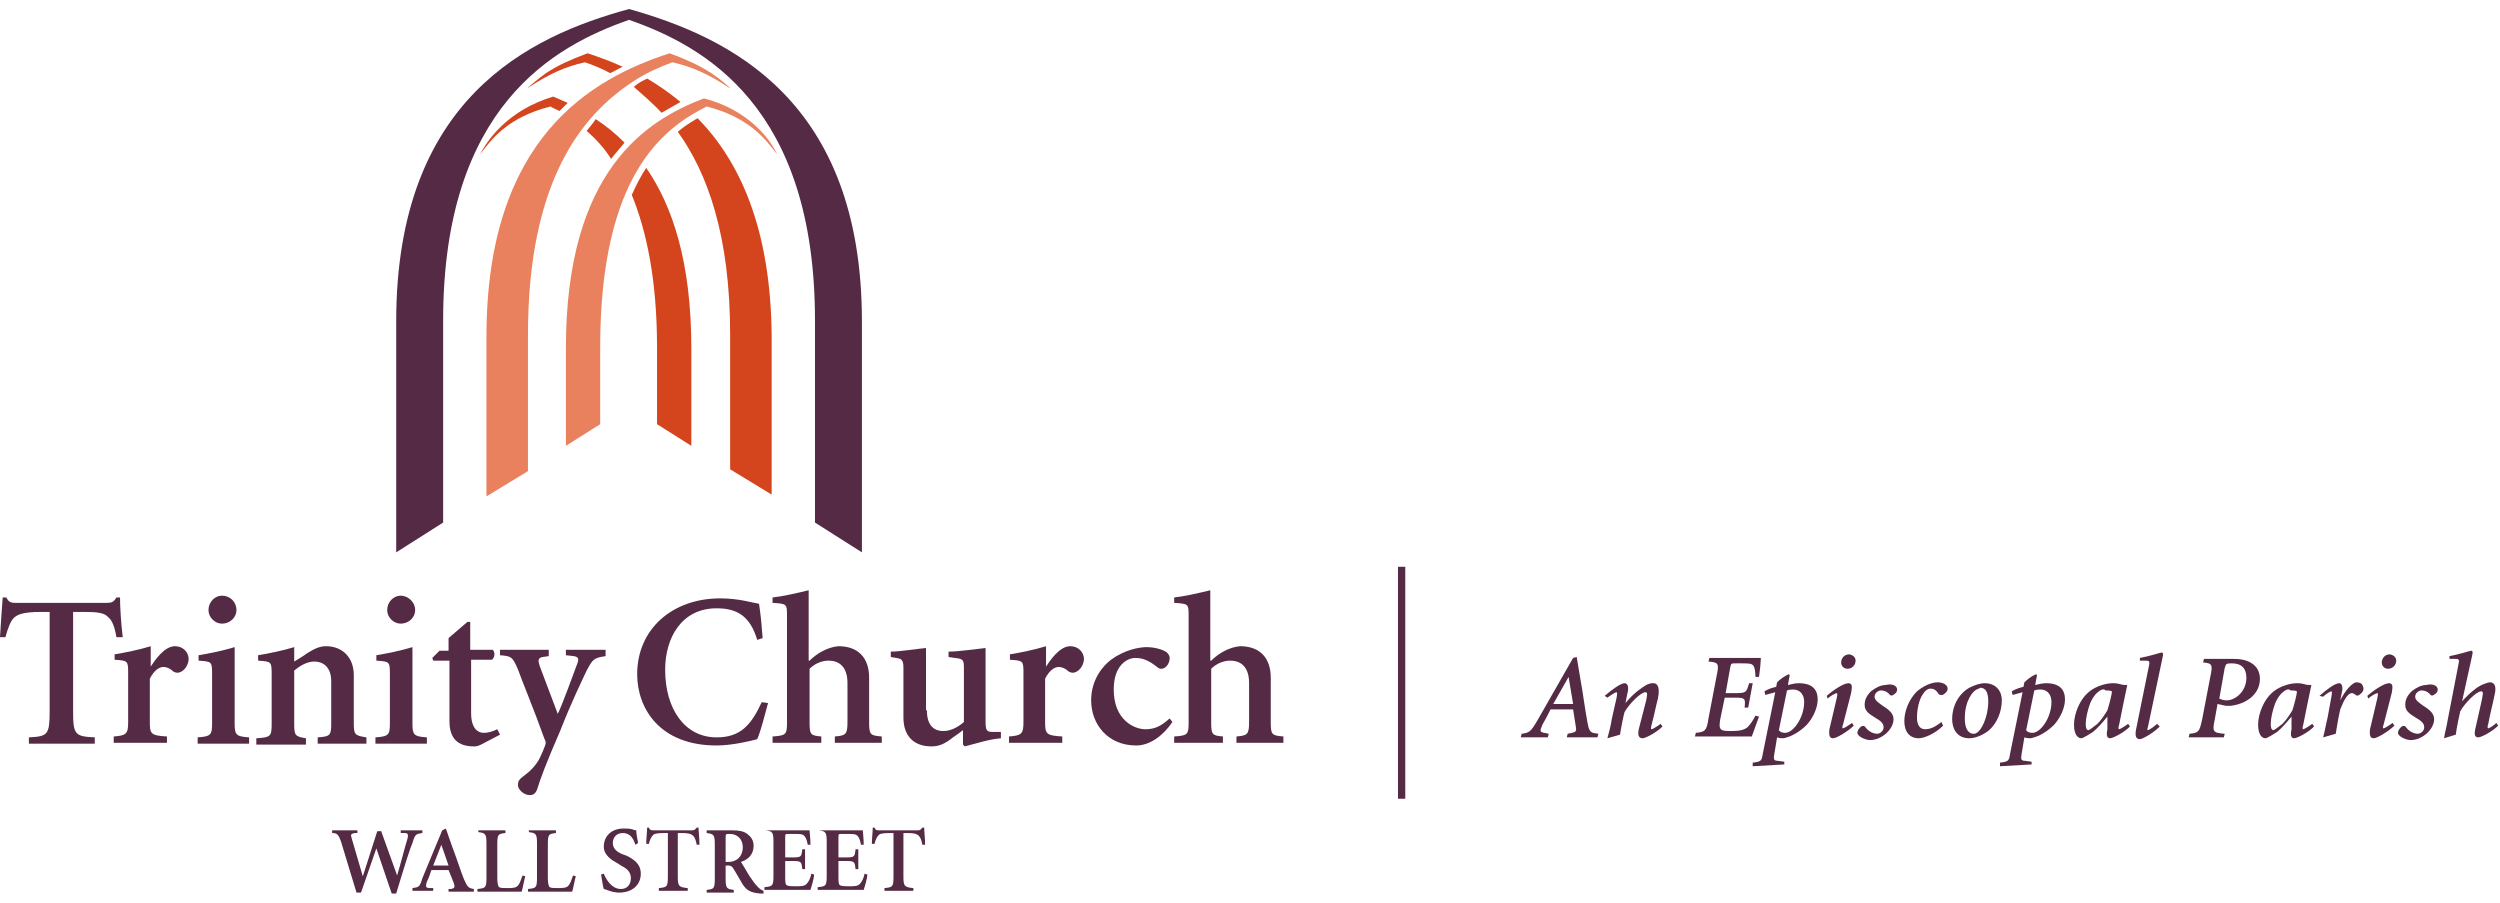 <?xml version="1.0" encoding="utf-8"?>
<!-- Generator: Adobe Illustrator 21.0.0, SVG Export Plug-In . SVG Version: 6.00 Build 0)  -->
<svg version="1.1" id="Layer_1" xmlns="http://www.w3.org/2000/svg" xmlns:xlink="http://www.w3.org/1999/xlink" x="0px" y="0px"
	 viewBox="0 0 277 100" style="enable-background:new 0 0 277 100;" xml:space="preserve">
<style type="text/css">
	.st0{fill:none;stroke:#542A44;stroke-width:0.808;}
	.st1{fill:#542A44;}
	.st2{fill:#D4451D;}
	.st3{fill:#EA815E;}
</style>
<line id="XMLID_15_" class="st0" x1="155.3" y1="62.8" x2="155.3" y2="88.5"/>
<g>
	<path class="st1" d="M174.7,72.8l0.4,2.4c0.3,1.6,0.5,3.3,0.8,4.9c0.2,1.1,0.4,1.1,1.2,1.2l-0.1,0.4h-3.4l0.1-0.4l0.5-0.1
		c0.4-0.1,0.5-0.2,0.4-0.7l-0.3-1.9h-2.5c-0.2,0.4-0.6,1.2-0.9,1.7c-0.3,0.7-0.3,0.8,0.2,0.9l0.5,0.1l-0.1,0.4h-3l0.1-0.4
		c0.8-0.1,1-0.2,1.7-1.4l4-7L174.7,72.8z M172.1,78h2.2l-0.5-3h0L172.1,78z"/>
	<path class="st1" d="M177.8,77.1c0.8-0.7,1.8-1.4,2.2-1.4c0.4,0,0.5,0.5,0.3,1.2l-0.2,1h0c0.9-1.1,1.8-1.7,2.3-2
		c0.4-0.2,0.6-0.2,0.8-0.2c0.3,0,0.8,0.2,0.5,1.7c-0.2,0.7-0.4,1.8-0.7,2.9c-0.1,0.4-0.1,0.5,0,0.5c0.1,0,0.6-0.3,1-0.6l0.2,0.3
		c-0.7,0.7-1.9,1.3-2.2,1.3c-0.4,0-0.6-0.3-0.4-1.1l0.8-3.1c0.1-0.6,0.2-0.9-0.1-0.9c-0.5,0-1.8,1.3-2.3,2.2
		c-0.1,0.3-0.4,1.8-0.5,2.5h0l-1.4,0.4c0.2-0.7,0.4-1.5,0.5-2.2l0.5-2.2c0.1-0.5,0.1-0.7,0-0.7c-0.1,0-0.6,0.3-1,0.6L177.8,77.1z"/>
	<path class="st1" d="M195.1,73c0,0.3-0.1,1.3-0.2,2l-0.4,0c0-0.7-0.1-1-0.2-1.2c-0.2-0.3-0.5-0.3-1.4-0.3h-0.6
		c-0.5,0-0.5,0-0.6,0.5l-0.5,2.8h1.1c1.2,0,1.2-0.1,1.5-1.1h0.4l-0.5,2.7h-0.4c0.1-1,0.1-1.1-1.1-1.1h-1.1l-0.5,2.4
		c-0.2,1.2,0,1.3,1.2,1.3c0.9,0,1.4-0.1,1.8-0.4c0.3-0.3,0.6-0.7,0.9-1.3l0.4,0.1c-0.2,0.5-0.6,1.7-0.8,2.2h-6.3l0.1-0.4
		c1-0.1,1.2-0.2,1.4-1.6l0.9-4.7c0.3-1.4,0.2-1.5-0.9-1.6l0.1-0.4H195.1z"/>
	<path class="st1" d="M198.1,75.9c0.4-0.1,0.8-0.2,1.2-0.2c1.5,0,2.1,0.7,2.1,1.8c0,0.8-0.4,1.9-1.2,2.8c-0.7,0.7-1.6,1.3-2.6,1.5
		c-0.2,0-0.4,0-0.7-0.1l-0.3,1.8c-0.1,0.6-0.1,0.8,0.4,0.8l0.7,0.1v0.3l-3.5,0.2v-0.4c0.9-0.1,1-0.2,1.1-0.9l1.4-6.9
		c-0.4,0.1-0.7,0.2-1.1,0.3l-0.1-0.4c0.5-0.3,0.9-0.4,1.3-0.5l0.1-0.5c0.3-0.3,0.8-0.7,1.3-0.9l0.1,0.1L198.1,75.9z M197.1,80.9
		c0.1,0.2,0.4,0.3,0.7,0.3c0.9,0,2.1-1.7,2.1-3.4c0-1.1-0.7-1.4-1.2-1.4c-0.2,0-0.4,0-0.7,0.1L197.1,80.9z"/>
	<path class="st1" d="M202.4,77.1c0.8-0.7,1.9-1.4,2.4-1.4c0.5,0,0.4,0.5,0.3,1.1l-0.9,3.5c-0.1,0.3-0.1,0.4,0,0.4
		c0.1,0,0.6-0.3,1-0.6l0.2,0.3c-0.6,0.6-1.9,1.4-2.3,1.4c-0.3,0-0.5-0.2-0.4-1l0.8-3.4c0.1-0.5,0.1-0.6,0-0.6c-0.1,0-0.7,0.3-1,0.6
		L202.4,77.1z M205.6,73.2c0,0.5-0.4,0.9-0.9,0.9c-0.4,0-0.7-0.3-0.7-0.7c0-0.4,0.3-0.9,0.9-0.9C205.4,72.6,205.6,72.9,205.6,73.2z"
		/>
	<path class="st1" d="M210.2,76.4c0,0.2-0.1,0.4-0.3,0.5c-0.2,0.2-0.4,0.2-0.5,0.1c-0.2-0.3-0.6-0.5-1-0.5c-0.3,0-0.7,0.3-0.7,0.7
		c0,0.4,0.5,0.7,0.9,1c0.8,0.5,1.2,0.9,1.2,1.5c0,1.1-1.3,2.3-2.6,2.3c-0.5,0-1.4-0.4-1.4-0.8c0-0.3,0.2-0.5,0.4-0.7
		c0.2-0.1,0.4-0.1,0.5,0.1c0.4,0.5,0.9,0.7,1.3,0.7c0.3,0,0.7-0.3,0.7-0.7c0-0.3-0.1-0.6-0.8-1c-0.6-0.4-1.3-0.7-1.3-1.5
		c0-0.4,0.1-0.9,0.7-1.5c0.5-0.4,1.1-0.7,1.6-0.7C209.7,75.7,210.2,76,210.2,76.4z"/>
	<path class="st1" d="M215.3,80.4c-0.9,0.9-2.1,1.4-2.7,1.4c-1,0-1.6-0.7-1.6-1.9c0-1.1,0.5-2.4,1.4-3.3c0.6-0.5,1.5-1,2.3-1
		c0.6,0,1.1,0.3,1.1,0.7c0,0.2-0.1,0.4-0.4,0.6c-0.2,0.2-0.5,0.1-0.6,0c-0.3-0.5-0.6-0.6-0.9-0.6c-0.3,0-0.6,0.2-0.9,0.7
		c-0.4,0.6-0.6,1.7-0.6,2.5c0,0.8,0.3,1.3,0.9,1.3c0.8,0,1.4-0.5,1.8-0.8L215.3,80.4z"/>
	<path class="st1" d="M221.8,77.6c0,1.2-0.5,2.5-1.4,3.3c-0.6,0.5-1.5,0.9-2.2,0.9c-1.4,0-1.9-1.1-1.9-2.1c0-1.8,1-3,1.9-3.5
		c0.6-0.3,1.2-0.5,1.7-0.5C221.1,75.7,221.8,76.5,221.8,77.6z M219,76.4c-0.4,0.2-1.3,1.2-1.3,3.2c0,1,0.3,1.7,1,1.7
		c0.1,0,0.2,0,0.3-0.1c0.5-0.2,1.3-1.7,1.3-3.5c0-1-0.3-1.5-0.9-1.5C219.3,76.3,219.2,76.3,219,76.4z"/>
	<path class="st1" d="M225.5,75.9c0.4-0.1,0.8-0.2,1.2-0.2c1.5,0,2.1,0.7,2.1,1.8c0,0.8-0.4,1.9-1.2,2.8c-0.7,0.7-1.6,1.3-2.6,1.5
		c-0.2,0-0.4,0-0.7-0.1l-0.3,1.8c-0.1,0.6-0.1,0.8,0.4,0.8l0.7,0.1v0.3l-3.5,0.2v-0.4c0.9-0.1,1-0.2,1.1-0.9l1.4-6.9
		c-0.4,0.1-0.7,0.2-1.1,0.3l-0.1-0.4c0.5-0.3,0.9-0.4,1.3-0.5l0.1-0.5c0.3-0.3,0.8-0.7,1.3-0.9l0.1,0.1L225.5,75.9z M224.5,80.9
		c0.1,0.2,0.4,0.3,0.7,0.3c0.9,0,2.1-1.7,2.1-3.4c0-1.1-0.7-1.4-1.2-1.4c-0.2,0-0.4,0-0.7,0.1L224.5,80.9z"/>
	<path class="st1" d="M233.5,79.4c-0.5,0.6-1.1,1.3-1.6,1.7c-0.3,0.2-1.1,0.7-1.3,0.7c-0.3,0-0.8-0.3-0.8-1.5c0-1.3,0.7-2.8,1.5-3.5
		c0.6-0.6,1.8-1.1,2.8-1.1c0.2,0,0.4,0,0.8,0.1c0.3,0.1,0.5,0.1,0.8,0.1c-0.3,1.4-0.6,2.9-0.9,4.4c-0.1,0.3-0.1,0.5,0,0.5
		c0.1,0,0.6-0.3,1-0.6l0.2,0.3c-0.7,0.7-1.9,1.3-2.2,1.3c-0.2,0-0.5-0.1-0.3-1L233.5,79.4L233.5,79.4z M232.7,76.5
		c-0.3,0.2-0.7,0.5-1.1,1.4c-0.3,0.8-0.5,1.7-0.5,2.3c0,0.5,0.1,0.7,0.3,0.7c0.1,0,0.5-0.3,1-0.7c0.4-0.4,0.8-1,1.1-1.5
		c0.1-0.3,0.5-1.7,0.5-2.1c-0.2-0.1-0.4-0.1-0.7-0.1C233.1,76.3,232.9,76.4,232.7,76.5z"/>
	<path class="st1" d="M239.3,80.5c-0.7,0.7-1.9,1.4-2.2,1.4c-0.4,0-0.6-0.3-0.4-1.2l1.4-6.9c0.1-0.5,0.1-0.6-0.4-0.6h-0.6v-0.3
		c1.1-0.2,2.3-0.6,2.4-0.6c0.2,0,0.2,0.2,0.1,0.6l-1.6,7.6c-0.1,0.3-0.1,0.4,0,0.4c0.1,0,0.7-0.4,1-0.7L239.3,80.5z"/>
	<path class="st1" d="M247.3,73c0.9,0,1.6,0.1,2.2,0.5c0.5,0.3,0.9,0.9,0.9,1.7c0,1.8-1.6,2.8-3.2,3c-0.2,0-0.5,0-0.6,0l-0.9-0.2
		l-0.3,1.7c-0.3,1.4-0.2,1.5,1.1,1.6l-0.1,0.4h-3.9l0.1-0.4c1-0.1,1.1-0.2,1.4-1.6l0.9-4.7c0.3-1.4,0.2-1.5-0.8-1.6l0.1-0.4H247.3z
		 M245.9,77.4c0.2,0.1,0.5,0.2,0.8,0.2c1,0,2.2-1,2.2-2.5c0-1-0.5-1.6-1.6-1.6c-0.3,0-0.5,0-0.6,0.1c-0.1,0-0.1,0.2-0.2,0.4
		L245.9,77.4z"/>
	<path class="st1" d="M253.9,79.4c-0.5,0.6-1.1,1.3-1.6,1.7c-0.3,0.2-1.1,0.7-1.3,0.7c-0.3,0-0.8-0.3-0.8-1.5c0-1.3,0.7-2.8,1.5-3.5
		c0.6-0.6,1.8-1.1,2.8-1.1c0.2,0,0.4,0,0.8,0.1c0.3,0.1,0.5,0.1,0.8,0.1c-0.3,1.4-0.6,2.9-0.9,4.4c-0.1,0.3-0.1,0.5,0,0.5
		c0.1,0,0.6-0.3,1-0.6l0.2,0.3c-0.7,0.7-1.9,1.3-2.2,1.3c-0.2,0-0.5-0.1-0.3-1L253.9,79.4L253.9,79.4z M253.2,76.5
		c-0.3,0.2-0.7,0.5-1.1,1.4c-0.3,0.8-0.5,1.7-0.5,2.3c0,0.5,0.1,0.7,0.3,0.7c0.1,0,0.5-0.3,1-0.7c0.4-0.4,0.8-1,1.1-1.5
		c0.1-0.3,0.5-1.7,0.5-2.1c-0.2-0.1-0.4-0.1-0.7-0.1C253.6,76.3,253.4,76.4,253.2,76.5z"/>
	<path class="st1" d="M257,77.1c0.8-0.7,1.7-1.4,2.2-1.4c0.3,0,0.4,0.5,0.3,0.9l-0.2,1h0c0.6-1.2,1.4-2,1.8-2c0.3,0,0.6,0.1,0.7,0.4
		c0.1,0.2,0.1,0.4,0,0.6c-0.1,0.2-0.3,0.3-0.4,0.4c-0.1,0.1-0.3,0.1-0.4,0c-0.1-0.1-0.3-0.2-0.4-0.2c-0.1,0-0.3,0-0.6,0.4
		c-0.3,0.4-0.5,0.9-0.7,1.4c-0.3,1.3-0.4,2.2-0.5,2.7h0l-1.4,0.4c0.2-0.7,0.3-1.4,0.5-2.2l0.4-2.2c0.1-0.5,0.1-0.7,0-0.7
		c-0.1,0-0.6,0.3-0.9,0.6L257,77.1z"/>
	<path class="st1" d="M262.3,77.1c0.8-0.7,1.9-1.4,2.4-1.4c0.5,0,0.4,0.5,0.3,1.1l-0.9,3.5c-0.1,0.3-0.1,0.4,0,0.4
		c0.1,0,0.6-0.3,1-0.6l0.2,0.3c-0.6,0.6-1.9,1.4-2.3,1.4c-0.3,0-0.5-0.2-0.4-1l0.8-3.4c0.1-0.5,0.1-0.6,0-0.6c-0.1,0-0.7,0.3-1,0.6
		L262.3,77.1z M265.5,73.2c0,0.5-0.4,0.9-0.9,0.9c-0.4,0-0.7-0.3-0.7-0.7c0-0.4,0.3-0.9,0.9-0.9C265.3,72.6,265.5,72.9,265.5,73.2z"
		/>
	<path class="st1" d="M270.1,76.4c0,0.2-0.1,0.4-0.3,0.5c-0.2,0.2-0.4,0.2-0.5,0.1c-0.2-0.3-0.6-0.5-1-0.5c-0.3,0-0.7,0.3-0.7,0.7
		c0,0.4,0.5,0.7,0.9,1c0.8,0.5,1.2,0.9,1.2,1.5c0,1.1-1.3,2.3-2.6,2.3c-0.5,0-1.4-0.4-1.4-0.8c0-0.3,0.2-0.5,0.4-0.7
		c0.2-0.1,0.4-0.1,0.5,0.1c0.4,0.5,0.9,0.7,1.3,0.7c0.3,0,0.7-0.3,0.7-0.7c0-0.3-0.1-0.6-0.8-1c-0.6-0.4-1.3-0.7-1.3-1.5
		c0-0.4,0.1-0.9,0.7-1.5c0.5-0.4,1.1-0.7,1.6-0.7C269.6,75.7,270.1,76,270.1,76.4z"/>
	<path class="st1" d="M270.8,81.8c0.1-0.7,0.3-1.3,0.4-2l1.2-6.2c0.1-0.5,0.1-0.6-0.4-0.6h-0.6v-0.3c1.1-0.2,2.3-0.6,2.4-0.6
		c0.2,0,0.2,0.2,0.1,0.6l-1.1,5h0c0.9-1,1.8-1.7,2.4-1.9c0.3-0.1,0.5-0.2,0.7-0.2c0.3,0,0.8,0.2,0.5,1.4c-0.2,1-0.5,2.1-0.7,3.2
		c-0.1,0.3-0.1,0.5,0,0.5c0.1,0,0.6-0.3,0.9-0.6l0.2,0.3c-0.7,0.7-1.9,1.3-2.2,1.3c-0.4,0-0.5-0.3-0.3-1.1l0.7-3.1
		c0.1-0.6,0.2-0.9-0.1-0.9c-0.5,0-1.8,1.3-2.3,2.2c-0.1,0.4-0.4,1.8-0.5,2.6L270.8,81.8z"/>
</g>
<g id="XMLID_17_">
	<path id="XMLID_31_" class="st2" d="M77.3,13.1c-0.7,0.4-1.5,0.9-2.2,1.5c3.3,4.6,5.8,11.5,5.8,22.5v14.9l4.6,2.8V37.2
		C85.4,25.2,81.9,17.8,77.3,13.1z M70,21.6c1.6,3.9,2.8,9.3,2.8,16.9V47l3.8,2.4V38.6c0-9.6-2.1-15.8-5-20
		C71,19.5,70.5,20.5,70,21.6z M73.3,12.5c0.7-0.4,1.4-0.8,2.1-1.2c-1.2-1-2.5-1.9-3.7-2.6c-0.4,0.2-0.8,0.4-1.2,0.7
		c-0.1,0.1-0.2,0.2-0.3,0.2C71.2,10.5,72.3,11.4,73.3,12.5z M53.2,17.1c1.2-1.6,3-4.1,7.8-5.3c0.3,0.2,0.6,0.3,1,0.5
		c0.3-0.3,0.6-0.6,0.9-0.9c-0.5-0.2-1.1-0.5-1.6-0.7C56.3,12.2,54,15.5,53.2,17.1z M65,14.5c0.9,0.8,1.9,1.8,2.7,3.1
		c0.5-0.6,1-1.2,1.5-1.8c-1-1-2.1-1.9-3.2-2.6C65.7,13.7,65.3,14.1,65,14.5z M69,7.4c-1.3-0.6-2.7-1.1-3.9-1.5
		c-2.1,0.8-3.2,1.3-4.6,2.2c-0.7,0.5-1.9,1.5-2.1,1.7c2.4-1.6,4.2-2.4,6.4-2.9c0.9,0.3,1.9,0.7,2.8,1.2C68.1,7.9,68.5,7.6,69,7.4z"
		/>
	<path id="XMLID_21_" class="st3" d="M70.2,9c1.5-1,3-1.6,4.3-2.1c2.2,0.5,4,1.3,6.4,2.9c-0.1-0.2-1.3-1.2-2.1-1.7
		c-1.4-0.9-2.5-1.4-4.6-2.2c-8.6,2.8-20.3,9.3-20.3,31.4v17.7l4.6-2.8V37.1C58.5,20,64.5,12.7,70.2,9z M78,10.9
		c-6.3,2.4-15.3,7.9-15.3,27.7v10.8l3.8-2.4v-8.5c0-19.1,7-24.3,11.8-26.7c4.7,1.2,6.5,3.6,7.8,5.3C85.4,15.5,83,12.2,78,10.9z"/>
	<path id="XMLID_3_" class="st1" d="M49.1,57.9V35.5c0-23.7,12.3-30.4,20.6-33.3c8.3,2.9,20.6,9.6,20.6,33.3v22.4l5.2,3.3V35.6
		C95.5,11,80.7,4.1,69.7,1c-11,3-25.8,9.9-25.8,34.6v25.6L49.1,57.9z"/>
</g>
<g>
	<path class="st1" d="M0,70.6c0.1-1.6,0.2-3.2,0.3-4.4h0.4c0.3,0.6,0.6,0.6,1.2,0.6h9.9c0.6,0,0.8-0.1,1.1-0.6h0.4
		c0,1,0.1,2.8,0.3,4.4l-0.7,0c-0.2-1.2-0.5-1.9-0.9-2.2c-0.4-0.5-1.2-0.6-2.7-0.6H8.1v11c0,2.6,0.2,2.8,2.4,2.9v0.7H3.2v-0.7
		c2.1-0.1,2.3-0.3,2.3-2.9v-11H4.6c-2.1,0-2.7,0.3-3.1,0.7c-0.3,0.3-0.6,1-0.9,2.1H0z"/>
	<path class="st1" d="M16.6,74L16.6,74c0.6-0.9,1.6-2.4,2.8-2.4c0.9,0,1.5,0.7,1.5,1.4c0,0.6-0.4,1.3-1,1.5c-0.3,0.1-0.5,0-0.7-0.1
		c-0.3-0.3-0.7-0.5-1.1-0.5c-0.4,0-1,0.3-1.5,1.3v4.8c0,1.3,0.1,1.5,1.9,1.6v0.7h-5.9v-0.7c1.4-0.1,1.6-0.3,1.6-1.6v-5.3
		c0-1.5,0-1.5-1.5-1.6v-0.6c1.2-0.2,2.7-0.5,4-0.9V74z"/>
	<path class="st1" d="M26,80.1c0,1.3,0.1,1.5,1.6,1.6v0.7h-5.7v-0.7c1.5-0.1,1.6-0.3,1.6-1.6v-5.3c0-1.5,0-1.5-1.5-1.6v-0.6
		c1.2-0.2,2.7-0.5,4-0.9V80.1z M26.2,67.6c0,0.8-0.7,1.5-1.6,1.5c-0.8,0-1.5-0.7-1.5-1.5c0-0.9,0.7-1.6,1.5-1.6
		C25.5,66,26.2,66.7,26.2,67.6z"/>
	<path class="st1" d="M32.6,73.3c0.5-0.3,1-0.6,1.4-0.9c0.8-0.5,1.4-0.8,2.1-0.8c1.9,0,3.1,1.3,3.1,3.2v5.3c0,1.3,0.1,1.4,1.4,1.6
		v0.7h-5.4v-0.7c1.4-0.1,1.5-0.2,1.5-1.6v-4.6c0-1.4-0.7-2.2-1.9-2.2c-0.7,0-1.5,0.4-2.2,1v5.9c0,1.3,0.1,1.4,1.3,1.6v0.7h-5.5v-0.7
		c1.6-0.1,1.7-0.2,1.7-1.6v-5.4c0-1.5,0-1.5-1.5-1.6v-0.6c1.2-0.2,2.7-0.5,4-0.9V73.3z"/>
	<path class="st1" d="M45.7,80.1c0,1.3,0.1,1.5,1.6,1.6v0.7h-5.7v-0.7c1.5-0.1,1.6-0.3,1.6-1.6v-5.3c0-1.5,0-1.5-1.5-1.6v-0.6
		c1.2-0.2,2.7-0.5,4-0.9V80.1z M46,67.6c0,0.8-0.7,1.5-1.6,1.5c-0.8,0-1.5-0.7-1.5-1.5c0-0.9,0.7-1.6,1.5-1.6
		C45.2,66,46,66.7,46,67.6z"/>
	<path class="st1" d="M52.1,68.9V72h2.5c0.3,0.3,0.2,0.9-0.1,1.1h-2.3V79c0,1.9,0.9,2.2,1.4,2.2c0.4,0,0.9-0.1,1.5-0.4l0.3,0.6
		l-2.1,1.1c-0.4,0.2-0.6,0.2-0.8,0.2c-1.8,0-2.7-0.9-2.7-2.8v-6.7H48l-0.1-0.3l0.8-0.8h1v-1.4l2.1-1.8L52.1,68.9z"/>
	<path class="st1" d="M60.8,72v0.7l-0.7,0.1c-0.5,0.1-0.5,0.4-0.3,1l2,5.3c0.5-1,1.8-4.6,2.1-5.4c0.3-0.7,0.2-0.9-0.3-1l-0.9-0.1V72
		h4.4v0.7c-1.3,0.2-1.4,0.3-2.1,1.6c-0.6,1.3-1.6,3.3-2.9,6.6c-1.6,3.7-2.2,5.3-2.6,6.6c-0.2,0.5-0.5,0.6-0.8,0.6
		c-0.7,0-1.4-0.7-1.3-1.2c0-0.4,0.2-0.6,0.6-0.9c0.7-0.5,1.4-1.2,1.8-2c0.2-0.4,0.5-1.1,0.6-1.4c0.1-0.3,0.1-0.4-0.1-0.8
		c-1.1-3.1-2.4-6.2-2.9-7.6c-0.6-1.4-0.7-1.5-2-1.6V72H60.8z"/>
	<path class="st1" d="M83.9,70.9c-0.8-2.7-2.3-3.5-4.5-3.5c-3.9,0-5.7,3.3-5.7,6.8c0,4.4,2.2,7.5,5.7,7.5c2.6,0,3.8-1.3,5-3.9
		l0.7,0.1c-0.3,1.1-0.8,3.1-1.2,4c-0.7,0.2-2.8,0.7-4.5,0.7c-6.3,0-8.8-4.1-8.8-7.9c0-5,3.9-8.4,9.2-8.4c2.1,0,3.6,0.5,4.3,0.6
		c0.2,1.3,0.3,2.4,0.4,3.8L83.9,70.9z"/>
	<path class="st1" d="M89.7,73.2c0.8-0.8,2-1.5,3.2-1.6c2.2,0,3.4,1.3,3.4,3.5v4.9c0,1.4,0.1,1.5,1.4,1.6v0.7h-5.2v-0.7
		c1.2-0.1,1.4-0.2,1.4-1.6v-4.3c0-1.7-0.8-2.5-2.1-2.5c-0.7,0-1.5,0.3-2.1,0.9v5.9c0,1.4,0.1,1.5,1.3,1.6v0.7h-5.4v-0.7
		c1.5-0.1,1.6-0.2,1.6-1.6V68.3c0-1.4,0-1.4-1.6-1.5v-0.6c1-0.1,2.8-0.5,4-0.8V73.2z"/>
	<path class="st1" d="M102.7,78.7c0,1.8,0.9,2.3,1.8,2.3c0.7,0,1.5-0.3,2.3-1V74c0-0.9-0.1-1-1-1.1l-0.7-0.1v-0.6
		c1.1,0,3.1-0.3,4.1-0.4v8.1c0,1,0.1,1.2,0.8,1.2h0.9v0.7c-1.3,0.1-2.8,0.6-4,0.9l-0.2-0.2v-1.6c-0.5,0.4-1,0.7-1.5,1.1
		c-0.7,0.5-1.3,0.7-2,0.7c-1.9,0-3.1-1.1-3.1-3.2V74c0-0.9-0.2-1-0.8-1.1l-0.6-0.1v-0.6c1,0,2.8-0.3,3.9-0.4V78.7z"/>
	<path class="st1" d="M115.8,74L115.8,74c0.6-0.9,1.6-2.4,2.8-2.4c0.9,0,1.5,0.7,1.5,1.4c0,0.6-0.4,1.3-1,1.5
		c-0.3,0.1-0.5,0-0.7-0.1c-0.3-0.3-0.7-0.5-1.1-0.5c-0.4,0-1,0.3-1.5,1.3v4.8c0,1.3,0.1,1.5,1.9,1.6v0.7h-5.9v-0.7
		c1.4-0.1,1.6-0.3,1.6-1.6v-5.3c0-1.5,0-1.5-1.5-1.6v-0.6c1.2-0.2,2.7-0.5,4-0.9V74z"/>
	<path class="st1" d="M129.9,80c-1,1.5-2.5,2.6-4,2.6c-3.2,0-5-2.4-5-5c0-1.8,0.8-3.4,2.2-4.5c1.5-1.1,3.1-1.4,4-1.4
		c0.6,0,1.7,0.2,2.2,0.6c0.2,0.2,0.3,0.4,0.3,0.6c0,0.7-0.5,1.2-0.9,1.2c-0.1,0-0.3,0-0.5-0.2c-1-0.8-1.7-1-2.4-1
		c-0.9,0-2.4,0.8-2.4,3.5c0,3.4,2.3,4.4,3.5,4.4c1,0,1.7-0.3,2.7-1.2L129.9,80z"/>
	<path class="st1" d="M134.2,73.2c0.8-0.8,2-1.5,3.2-1.6c2.2,0,3.4,1.3,3.4,3.5v4.9c0,1.4,0.1,1.5,1.4,1.6v0.7H137v-0.7
		c1.2-0.1,1.4-0.2,1.4-1.6v-4.3c0-1.7-0.8-2.5-2.1-2.5c-0.7,0-1.5,0.3-2.1,0.9v5.9c0,1.4,0.1,1.5,1.3,1.6v0.7h-5.4v-0.7
		c1.5-0.1,1.6-0.2,1.6-1.6V68.3c0-1.4,0-1.4-1.6-1.5v-0.6c1-0.1,2.8-0.5,4-0.8V73.2z"/>
</g>
<g>
	<path class="st1" d="M42.2,92l1.8,5h0c0.4-1.3,0.9-3.3,1.1-3.9c0.2-0.7,0.1-0.8-0.3-0.8l-0.4,0V92h2.4v0.3
		c-0.7,0.1-0.8,0.1-1.1,1.1c-0.2,0.4-0.9,2.6-1.8,5.6h-0.5L41.7,94h0L40,98.9h-0.5l-1.7-5.6c-0.3-0.9-0.5-1-1-1V92h2.8v0.3l-0.3,0
		c-0.4,0.1-0.5,0.1-0.3,0.7l1.2,4.1h0l1.6-5H42.2z"/>
	<path class="st1" d="M49.4,91.8l0.7,2c0.5,1.3,0.9,2.6,1.3,3.6c0.4,0.9,0.5,1,1.1,1.1v0.3h-2.8v-0.3l0.3,0c0.4-0.1,0.4-0.2,0.3-0.6
		c-0.1-0.3-0.4-1-0.6-1.5h-1.9c-0.1,0.3-0.3,0.9-0.5,1.3c-0.2,0.6-0.1,0.7,0.4,0.7l0.3,0v0.3h-2.3v-0.3c0.7-0.1,0.8-0.1,1.1-1.1
		L49,92L49.4,91.8z M48,95.9h1.7l-0.8-2.3h0L48,95.9z"/>
	<path class="st1" d="M56,92v0.3c-0.8,0.1-0.9,0.1-0.9,1.3v3.7c0,0.6,0.1,0.9,0.2,1c0.2,0.1,0.5,0.1,0.9,0.1c0.5,0,1,0,1.2-0.3
		c0.2-0.2,0.3-0.6,0.5-1.1l0.3,0.1c-0.1,0.3-0.3,1.4-0.4,1.7h-4.9v-0.3c0.9-0.1,1-0.1,1-1.3v-3.7c0-1.1-0.1-1.2-0.9-1.3V92H56z"/>
	<path class="st1" d="M61.6,92v0.3c-0.8,0.1-0.9,0.1-0.9,1.3v3.7c0,0.6,0.1,0.9,0.2,1c0.2,0.1,0.5,0.1,0.9,0.1c0.5,0,1,0,1.2-0.3
		c0.2-0.2,0.3-0.6,0.5-1.1l0.3,0.1c-0.1,0.3-0.3,1.4-0.4,1.7h-4.9v-0.3c0.9-0.1,1-0.1,1-1.3v-3.7c0-1.1-0.1-1.2-0.9-1.3V92H61.6z"/>
	<path class="st1" d="M70.4,93.6c-0.2-0.6-0.5-1.3-1.4-1.3c-0.7,0-1.1,0.5-1.1,1.1c0,0.6,0.4,1,1.2,1.3l0.3,0.1
		c0.8,0.4,1.6,0.9,1.6,2c0,1.3-1,2.1-2.4,2.1c-0.4,0-0.8-0.1-1.1-0.2c-0.3-0.1-0.5-0.2-0.6-0.2c-0.1-0.3-0.2-1-0.3-1.6l0.3-0.1
		c0.2,0.5,0.8,1.7,1.9,1.7c0.7,0,1.1-0.5,1.1-1.2c0-0.6-0.3-1-1.1-1.4l-0.3-0.2c-0.7-0.4-1.6-0.9-1.6-1.9c0-1.1,0.8-2,2.2-2
		c0.3,0,0.7,0,1,0.1c0.2,0.1,0.3,0.1,0.4,0.1c0,0.4,0.1,0.8,0.2,1.4L70.4,93.6z"/>
	<path class="st1" d="M71.6,93.6c0-0.7,0.1-1.4,0.1-1.9h0.2c0.1,0.3,0.3,0.3,0.5,0.3h4.3c0.3,0,0.3-0.1,0.5-0.3h0.2
		c0,0.4,0.1,1.2,0.1,1.9l-0.3,0c-0.1-0.5-0.2-0.8-0.4-1c-0.2-0.2-0.5-0.3-1.2-0.3h-0.5v4.8c0,1.1,0.1,1.2,1.1,1.3v0.3H73v-0.3
		c0.9-0.1,1-0.1,1-1.3v-4.8h-0.4c-0.9,0-1.2,0.1-1.3,0.3c-0.1,0.1-0.3,0.4-0.4,0.9H71.6z"/>
	<path class="st1" d="M81.1,92c0.8,0,1.3,0.1,1.7,0.4c0.4,0.3,0.7,0.7,0.7,1.3c0,0.9-0.5,1.5-1.4,1.8c0.2,0.3,0.6,1,0.9,1.5
		c0.4,0.6,0.7,1,0.9,1.2c0.3,0.3,0.4,0.4,0.7,0.5l0,0.3l-0.4,0c-1.1-0.1-1.5-0.4-1.9-1c-0.3-0.5-0.7-1.2-1-1.7
		c-0.2-0.3-0.3-0.4-0.6-0.4h-0.3v1.4c0,1.1,0.1,1.2,0.9,1.3v0.3h-3v-0.3c0.8-0.1,0.9-0.1,0.9-1.3v-3.7c0-1.1-0.1-1.2-0.9-1.3V92
		H81.1z M80.3,95.5h0.4c0.4,0,0.7-0.1,1-0.3c0.4-0.3,0.6-0.8,0.6-1.3c0-1.1-0.8-1.5-1.4-1.5c-0.5,0-0.5,0-0.5,0.4V95.5z"/>
	<path class="st1" d="M89.7,92c0,0.2,0.1,0.9,0.1,1.6l-0.3,0c-0.1-0.5-0.2-0.8-0.4-1c-0.2-0.2-0.5-0.2-1.2-0.2h-0.5
		c-0.4,0-0.4,0-0.4,0.4V95h0.9c0.9,0,0.9-0.1,1-0.9h0.3v2.2h-0.3c-0.1-0.8-0.1-0.9-1-0.9H87v1.7c0,0.6,0,0.9,0.2,1
		c0.2,0.1,0.6,0.1,1,0.1c0.5,0,1,0,1.2-0.3c0.2-0.2,0.4-0.6,0.5-1.1l0.3,0.1c0,0.4-0.3,1.4-0.4,1.7h-5.1v-0.3c0.9-0.1,1-0.1,1-1.3
		v-3.7c0-1.1-0.1-1.2-0.9-1.3V92H89.7z"/>
	<path class="st1" d="M95.6,92c0,0.2,0.1,0.9,0.1,1.6l-0.3,0c-0.1-0.5-0.2-0.8-0.4-1c-0.2-0.2-0.5-0.2-1.2-0.2h-0.5
		c-0.4,0-0.4,0-0.4,0.4V95h0.9c0.9,0,0.9-0.1,1-0.9h0.3v2.2h-0.3c-0.1-0.8-0.1-0.9-1-0.9h-0.9v1.7c0,0.6,0,0.9,0.2,1
		c0.2,0.1,0.6,0.1,1,0.1c0.5,0,1,0,1.2-0.3c0.2-0.2,0.4-0.6,0.5-1.1l0.3,0.1c0,0.4-0.3,1.4-0.4,1.7h-5.1v-0.3c0.9-0.1,1-0.1,1-1.3
		v-3.7c0-1.1-0.1-1.2-0.9-1.3V92H95.6z"/>
	<path class="st1" d="M96.6,93.6c0-0.7,0.1-1.4,0.1-1.9h0.2c0.1,0.3,0.3,0.3,0.5,0.3h4.3c0.3,0,0.3-0.1,0.5-0.3h0.2
		c0,0.4,0.1,1.2,0.1,1.9l-0.3,0c-0.1-0.5-0.2-0.8-0.4-1c-0.2-0.2-0.5-0.3-1.2-0.3h-0.5v4.8c0,1.1,0.1,1.2,1.1,1.3v0.3h-3.2v-0.3
		c0.9-0.1,1-0.1,1-1.3v-4.8h-0.4c-0.9,0-1.2,0.1-1.3,0.3c-0.1,0.1-0.3,0.4-0.4,0.9H96.6z"/>
</g>
</svg>
